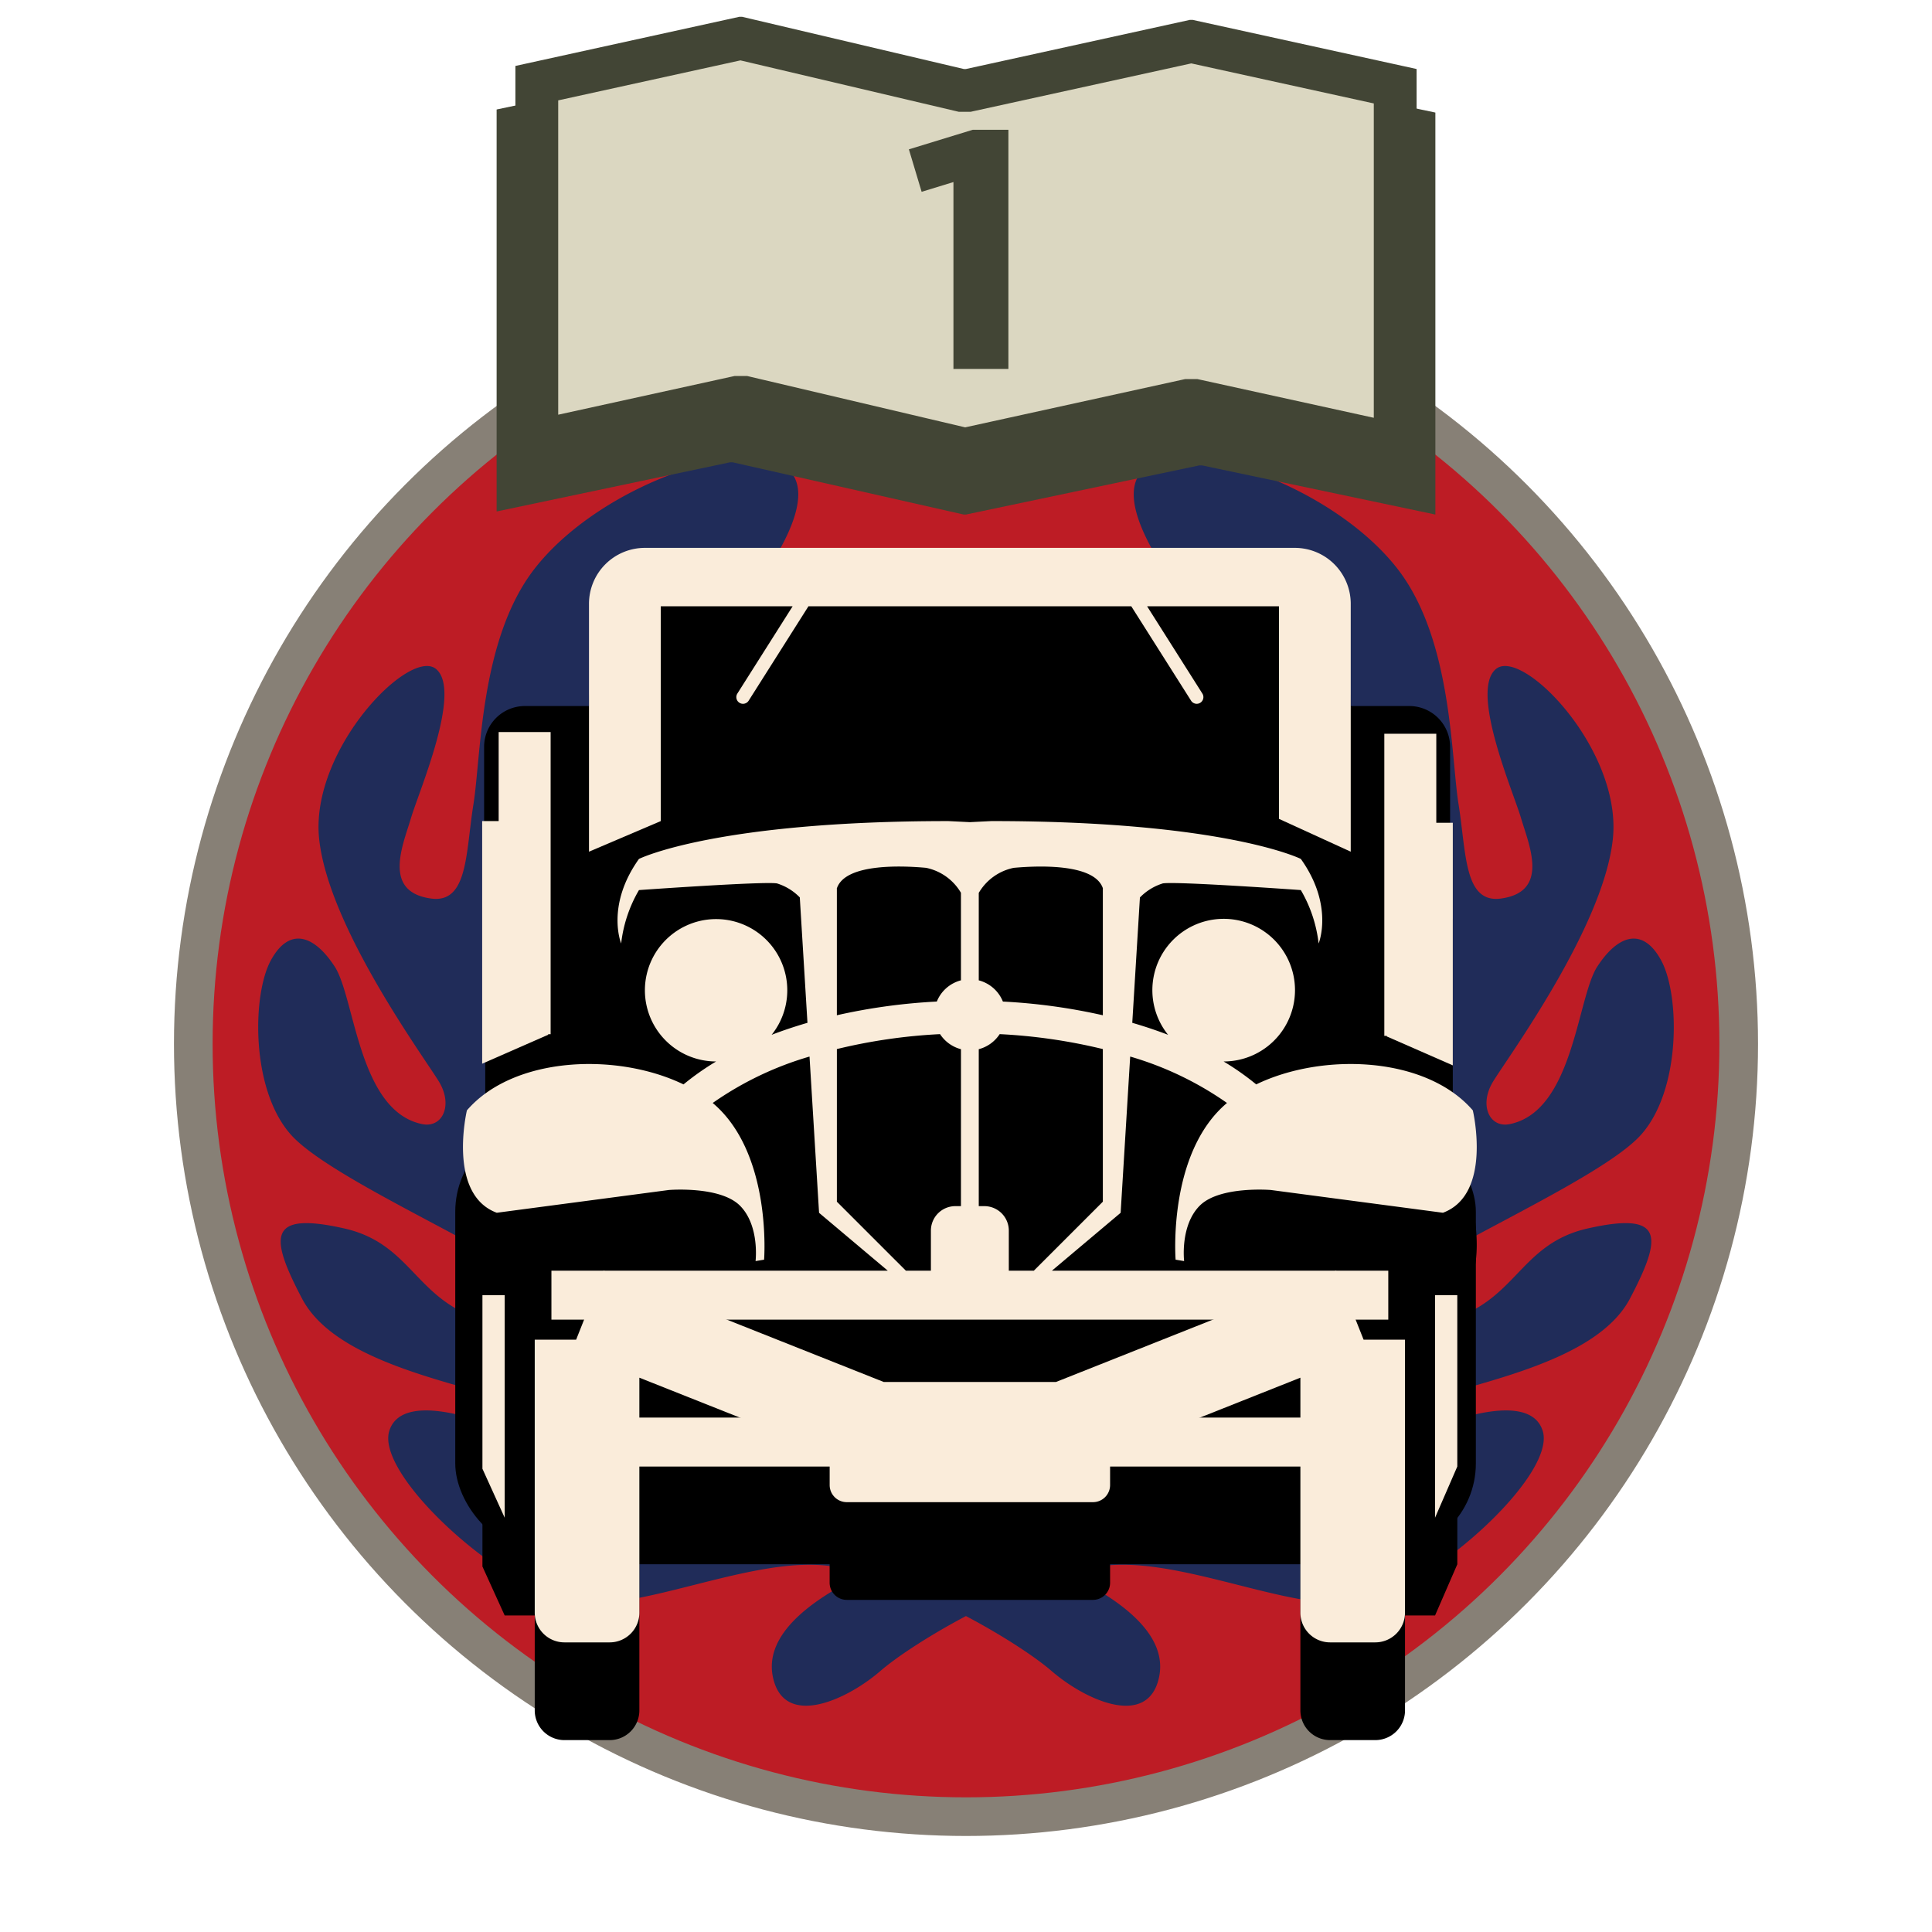 <svg xmlns="http://www.w3.org/2000/svg" width="150" height="150" viewBox="0 0 150 150">
  <defs>
    <style>
      .cls-1 {
        fill: #bd1c25;
        stroke: #878076;
        stroke-miterlimit: 10;
        stroke-width: 3px;
      }

      .cls-2 {
        fill: #202c59;
      }

      .cls-3 {
        fill: #424535;
      }

      .cls-4 {
        fill: #dbd7c1;
      }

      .cls-5 {
        fill: #faecda;
      }
    </style>
  </defs>
  <g id="Layer_2" data-name="Layer 2">
    <circle class="cls-1" cx="75" cy="81.052" r="59.993"/>
    <g>
      <path class="cls-2" d="M95.46,50.609S86.266,40.93,88.322,37.058s14.881.242,20.205,7.138c4.224,5.472,4.114,14.518,4.718,18.269s.411,7.689,3.288,7.297c3.815-.52,2.165-4.185,1.56-6.242s-4.001-9.887-1.945-11.581,9.8,6.291,9.074,13.187-8.227,17.059-9.316,18.874-.261,3.599,1.32,3.274c4.945-1.017,5.213-9.807,6.786-12.227s3.509-3.146,4.96-.484,1.573,10.042-1.573,13.55-16.696,9.195-18.39,11.373-1.057,3.631,1.28,3.393c7.474-.761,7.068-6.176,12.996-7.506s5.807.605,3.267,5.444-11.373,6.412-16.696,8.106-13.512,4.222-11.01,6.049c4.334,3.165,6.533-1.089,9.316-2.662s10.526-4.718,11.615-1.21-9.074,12.582-14.397,13.308-14.034-3.751-20.084-2.783-14.276,5.807-16.938,8.106-7.501,4.476-8.348.484,4.476-7.864,16.091-11.373,24.681-8.711,25.528-18.148-1.21-8.469-2.42-12.703-1.815-7.985.242-8.953,6.291,1.21,6.775,6.291.184,8.963,1.636,8.359,6.762-3.294-.547-14.65c-5.158-8.014-6.775-5.323-9.195-11.978s-1.573-10.042.242-10.163,6.291,3.751,8.348,10.042,2.783,9.437,4.234,8.106.363-7.501-1.815-11.736-7.501-8.59-9.195-9.437A30.554,30.554,0,0,1,95.46,50.609Z"/>
      <path class="cls-2" d="M54.54,50.609S63.734,40.93,61.678,37.058s-14.881.242-20.205,7.138c-4.224,5.472-4.114,14.518-4.718,18.269s-.411,7.689-3.288,7.297c-3.815-.52-2.165-4.185-1.56-6.242s4.001-9.887,1.945-11.581-9.8,6.291-9.074,13.187,8.227,17.059,9.316,18.874.261,3.599-1.32,3.274c-4.945-1.017-5.213-9.807-6.786-12.227s-3.509-3.146-4.96-.484-1.573,10.042,1.573,13.55,16.696,9.195,18.39,11.373,1.057,3.631-1.28,3.393c-7.474-.761-7.068-6.176-12.996-7.506s-5.807.605-3.267,5.444,11.373,6.412,16.696,8.106,13.512,4.222,11.01,6.049c-4.334,3.165-6.533-1.089-9.316-2.662s-10.526-4.718-11.615-1.21S39.295,123.684,44.619,124.41s14.034-3.751,20.084-2.783,14.276,5.807,16.938,8.106,7.501,4.476,8.348.484-4.476-7.864-16.091-11.373-24.681-8.711-25.528-18.148,1.21-8.469,2.42-12.703,1.815-7.985-.242-8.953-6.291,1.21-6.775,6.291-.184,8.963-1.636,8.359-6.762-3.294.547-14.65c5.158-8.014,6.775-5.323,9.195-11.978s1.573-10.042-.242-10.163-6.291,3.751-8.348,10.042-2.783,9.437-4.234,8.106-.363-7.501,1.815-11.736,7.501-8.59,9.195-9.437A30.554,30.554,0,0,0,54.54,50.609Z"/>
    </g>
    <polygon class="cls-3" points="74.997 39.949 93.106 36.135 93.333 36.135 111.442 39.949 111.442 8.739 93.333 4.925 93.106 4.925 74.997 8.739 74.823 8.739 56.894 4.686 56.667 4.686 38.558 8.501 38.558 39.711 56.667 35.896 56.894 35.896 74.823 39.949 74.997 39.949"/>
    <g>
      <polygon class="cls-4" points="57.812 30.854 57.221 30.854 41.678 34.265 41.678 6.457 57.5 2.985 74.637 7.021 75.177 7.021 92.491 3.222 108.322 6.695 108.322 34.503 92.779 31.092 92.202 31.092 74.924 34.884 57.812 30.854"/>
      <path class="cls-3" d="M57.487,4.688,74.068,8.593l.376.088h.914l.352-.077L92.491,4.922,106.661,8.031V32.437L93.312,29.508l-.352-.077h-.938l-.352.077L74.936,33.179,58.38,29.28l-.376-.089h-.964l-.352.077L43.339,32.198V7.793L57.487,4.688m.131-3.383h-.218L40.016,5.12V36.33l17.385-3.815h.218l17.211,4.053H74.997l17.385-3.815h.218l17.385,3.815V5.358L92.599,1.544h-.218L74.997,5.358h-.167l-17.211-4.053Z"/>
    </g>
    <path class="cls-3" d="M74.025,28.646V14.135l-2.47.757-.989-3.297,4.957-1.519h2.769V28.645Z"/>
  </g>
  <g id="Layer_5" data-name="Layer 5">
    <g>
      <rect x="35.346" y="87.12" width="79.239" height="33.457" rx="6.958"/>
      <g>
        <polygon points="105.883 87.925 112.795 90.172 112.795 71.336 111.067 71.336 111.067 64.424 105.624 64.424 105.624 87.882 105.883 87.882 105.883 87.925"/>
        <polygon points="44.586 87.882 44.846 87.882 44.846 64.424 39.402 64.424 39.402 71.336 37.674 71.336 37.674 90.172 44.586 87.925 44.586 87.882"/>
        <path d="M51.302,54.66H61.539L57.249,61.434a.518.518,0,1,0,.876.555l4.641-7.328H87.834l4.641,7.328a.518.518,0,1,0,.876-.555L89.061,54.66H99.298V71.163l5.573,2.549V54.466a4.342,4.342,0,0,0-4.342-4.342H50.07a4.342,4.342,0,0,0-4.342,4.342V73.712l5.573-2.376Z"/>
        <path d="M98.671,99.978,112.03,101.745c3.864-1.435,2.319-7.949,2.319-7.949-3.633-4.207-11.65-4.517-16.817-2.016A20.853,20.853,0,0,0,95,89.999a5.537,5.537,0,1,0-4.31-2.069c-.89-.342-1.821-.652-2.781-.932l.594-9.73A4.201,4.201,0,0,1,90.282,76.174c1.037-.173,10.714.518,10.714.518a10.572,10.572,0,0,1,1.382,4.147s1.21-2.938-1.382-6.566c0,0-5.875-2.938-24.02-2.938l-1.674.084-1.673-.084c-18.145,0-24.02,2.938-24.02,2.938-2.592,3.629-1.383,6.566-1.383,6.566a10.574,10.574,0,0,1,1.383-4.147s9.677-.691,10.714-.518a4.187,4.187,0,0,1,1.773,1.087l.595,9.736c-.961.28-1.891.59-2.782.932a5.527,5.527,0,1,0-4.31,2.069,20.853,20.853,0,0,0-2.531,1.781C47.9,89.279,39.884,89.589,36.251,93.796c0,0-1.546,6.514,2.318,7.949L51.928,99.978s3.975-.331,5.52,1.214,1.214,4.306,1.214,4.306l.662-.11s.647-8.265-3.99-12.166a25.508,25.508,0,0,1,7.516-3.604l.741,12.132,5.335,4.493H46.866l-.006-.002-.001.002H42.812v3.802h2.536l-.618,1.555H41.517v4.803H39.184v-8.259h-1.728v13.479l1.728,3.802H41.517v7.37a2.307,2.307,0,0,0,2.307,2.307h3.509a2.307,2.307,0,0,0,2.307-2.307V121.449H64.413v1.44a1.329,1.329,0,0,0,1.325,1.325H84.862a1.329,1.329,0,0,0,1.325-1.325v-1.44h14.775v11.345a2.307,2.307,0,0,0,2.307,2.307h3.509a2.307,2.307,0,0,0,2.307-2.307v-7.37h2.333l1.728-3.974v-13.306h-1.728v8.259H109.083v-4.803h-3.214l-.618-1.555h2.536v-3.802h-4.046l-.001-.002-.006.002H81.672l5.335-4.493.741-12.132a25.499,25.499,0,0,1,7.516,3.604c-4.636,3.9-3.99,12.166-3.99,12.166l.662.11s-.331-2.76,1.215-4.306C94.697,99.647,98.671,99.978,98.671,99.978ZM64.975,76.529l.014-.009c.691-1.901,5.011-1.728,6.912-1.555a4.087,4.087,0,0,1,2.707,1.937v6.799a2.766,2.766,0,0,0-1.873,1.647,45.657,45.657,0,0,0-7.761,1.064Zm0,24.357V89.036a42.868,42.868,0,0,1,8.011-1.159,2.771,2.771,0,0,0,1.623,1.169v12.185h-.432a1.901,1.901,0,0,0-1.901,1.901v3.111H70.332Zm-15.336,16.762v-3.098l7.797,3.098Zm51.323,0h-7.797l7.797-3.098Zm-6.796-7.603-12.178,4.838H68.612l-12.178-4.838Zm-8.541-9.159-5.357,5.357H78.324v-3.111a1.901,1.901,0,0,0-1.901-1.901H75.991V89.046a2.771,2.771,0,0,0,1.623-1.169,42.862,42.862,0,0,1,8.011,1.159Zm0-14.474a45.641,45.641,0,0,0-7.761-1.064,2.766,2.766,0,0,0-1.873-1.647v-6.79a4.094,4.094,0,0,1,2.713-1.945C80.605,74.792,84.925,74.619,85.616,76.52l.009.005Z"/>
      </g>
      <path d="M112.585,57.984a3.168,3.168,0,0,0-3.168-3.168H102.585v-9h-54v9H40.754a3.168,3.168,0,0,0-3.168,3.168v9.832h1v51h73v-51h1Z"/>
      <rect class="cls-5" x="42.813" y="110.06" width="64.974" height="3.802"/>
      <g>
        <polygon class="cls-5" points="113.144 113.862 111.416 117.837 111.416 100.556 113.144 100.556 113.144 113.862"/>
        <polygon class="cls-5" points="39.184 117.837 37.456 114.035 37.456 100.556 39.184 100.556 39.184 117.837"/>
      </g>
      <polygon class="cls-5" points="111.514 63.879 111.514 56.967 107.478 56.967 107.478 80.425 107.67 80.425 107.67 80.469 112.795 82.715 112.795 63.879 111.514 63.879"/>
      <polygon class="cls-5" points="38.716 63.749 38.716 56.837 42.751 56.837 42.751 80.295 42.559 80.295 42.559 80.338 37.435 82.585 37.435 63.749 38.716 63.749"/>
      <path class="cls-5" d="M105.869,104.012,103.74,98.653,81.987,107.296H68.612L46.86,98.653l-2.129,5.359H41.517V125.207a2.307,2.307,0,0,0,2.307,2.307h3.509a2.307,2.307,0,0,0,2.307-2.307V106.963l14.775,5.87v2.469a1.329,1.329,0,0,0,1.325,1.325H84.862a1.329,1.329,0,0,0,1.325-1.325v-2.469l14.775-5.87V125.207a2.307,2.307,0,0,0,2.307,2.307h3.509A2.307,2.307,0,0,0,109.083,125.207V104.012Z"/>
      <g>
        <path class="cls-5" d="M51.302,47.073H61.539L57.249,53.847a.518.518,0,1,0,.876.555l4.641-7.328H87.834l4.641,7.328a.518.518,0,1,0,.876-.555L89.061,47.073H99.298V63.576l5.573,2.549V46.879a4.342,4.342,0,0,0-4.342-4.342H50.07A4.342,4.342,0,0,0,45.729,46.879V66.125l5.573-2.376Z"/>
        <path class="cls-5" d="M114.349,86.209c-3.633-4.207-11.65-4.517-16.817-2.016A20.852,20.852,0,0,0,95,82.412a5.537,5.537,0,1,0-4.31-2.069c-.89-.342-1.821-.652-2.781-.932L88.503,69.68a4.201,4.201,0,0,1,1.779-1.093c1.037-.173,10.714.518,10.714.518a10.572,10.572,0,0,1,1.382,4.147s1.21-2.938-1.382-6.566c0,0-5.875-2.938-24.02-2.938l-1.674.084L73.629,63.749c-18.145,0-24.02,2.938-24.02,2.938-2.592,3.629-1.383,6.566-1.383,6.566a10.574,10.574,0,0,1,1.383-4.147s9.677-.691,10.714-.518a4.187,4.187,0,0,1,1.773,1.087l.595,9.736c-.961.28-1.891.59-2.782.932a5.527,5.527,0,1,0-4.31,2.069,20.852,20.852,0,0,0-2.531,1.781C47.9,81.692,39.884,82.002,36.251,86.209c0,0-1.546,6.514,2.318,7.949L51.928,92.391s3.975-.331,5.52,1.214,1.214,4.306,1.214,4.306l.662-.11s.647-8.265-3.99-12.166A25.508,25.508,0,0,1,62.851,82.031l.741,12.132,5.335,4.493H42.812v3.802h64.974V98.655h-26.115l5.335-4.493.741-12.132a25.5,25.5,0,0,1,7.516,3.604C90.628,89.535,91.274,97.801,91.274,97.801l.662.11s-.331-2.76,1.215-4.306c1.545-1.546,5.52-1.214,5.52-1.214L112.03,94.158C115.894,92.722,114.349,86.209,114.349,86.209ZM74.608,93.644h-.432a1.901,1.901,0,0,0-1.901,1.901v3.111H70.332l-5.357-5.357V81.449a42.867,42.867,0,0,1,8.011-1.159,2.771,2.771,0,0,0,1.623,1.169Zm0-17.531a2.766,2.766,0,0,0-1.873,1.647,45.657,45.657,0,0,0-7.761,1.064V68.942l.014-.009c.691-1.901,5.011-1.728,6.912-1.555a4.087,4.087,0,0,1,2.707,1.937ZM85.625,93.299l-5.357,5.357h-1.944V95.545a1.901,1.901,0,0,0-1.901-1.901h-.432V81.459a2.771,2.771,0,0,0,1.623-1.169,42.861,42.861,0,0,1,8.011,1.159Zm0-14.474a45.641,45.641,0,0,0-7.761-1.064,2.766,2.766,0,0,0-1.873-1.647v-6.79a4.094,4.094,0,0,1,2.713-1.945c1.901-.173,6.221-.346,6.912,1.555l.009.005Z"/>
      </g>
    </g>
  </g>
</svg>
